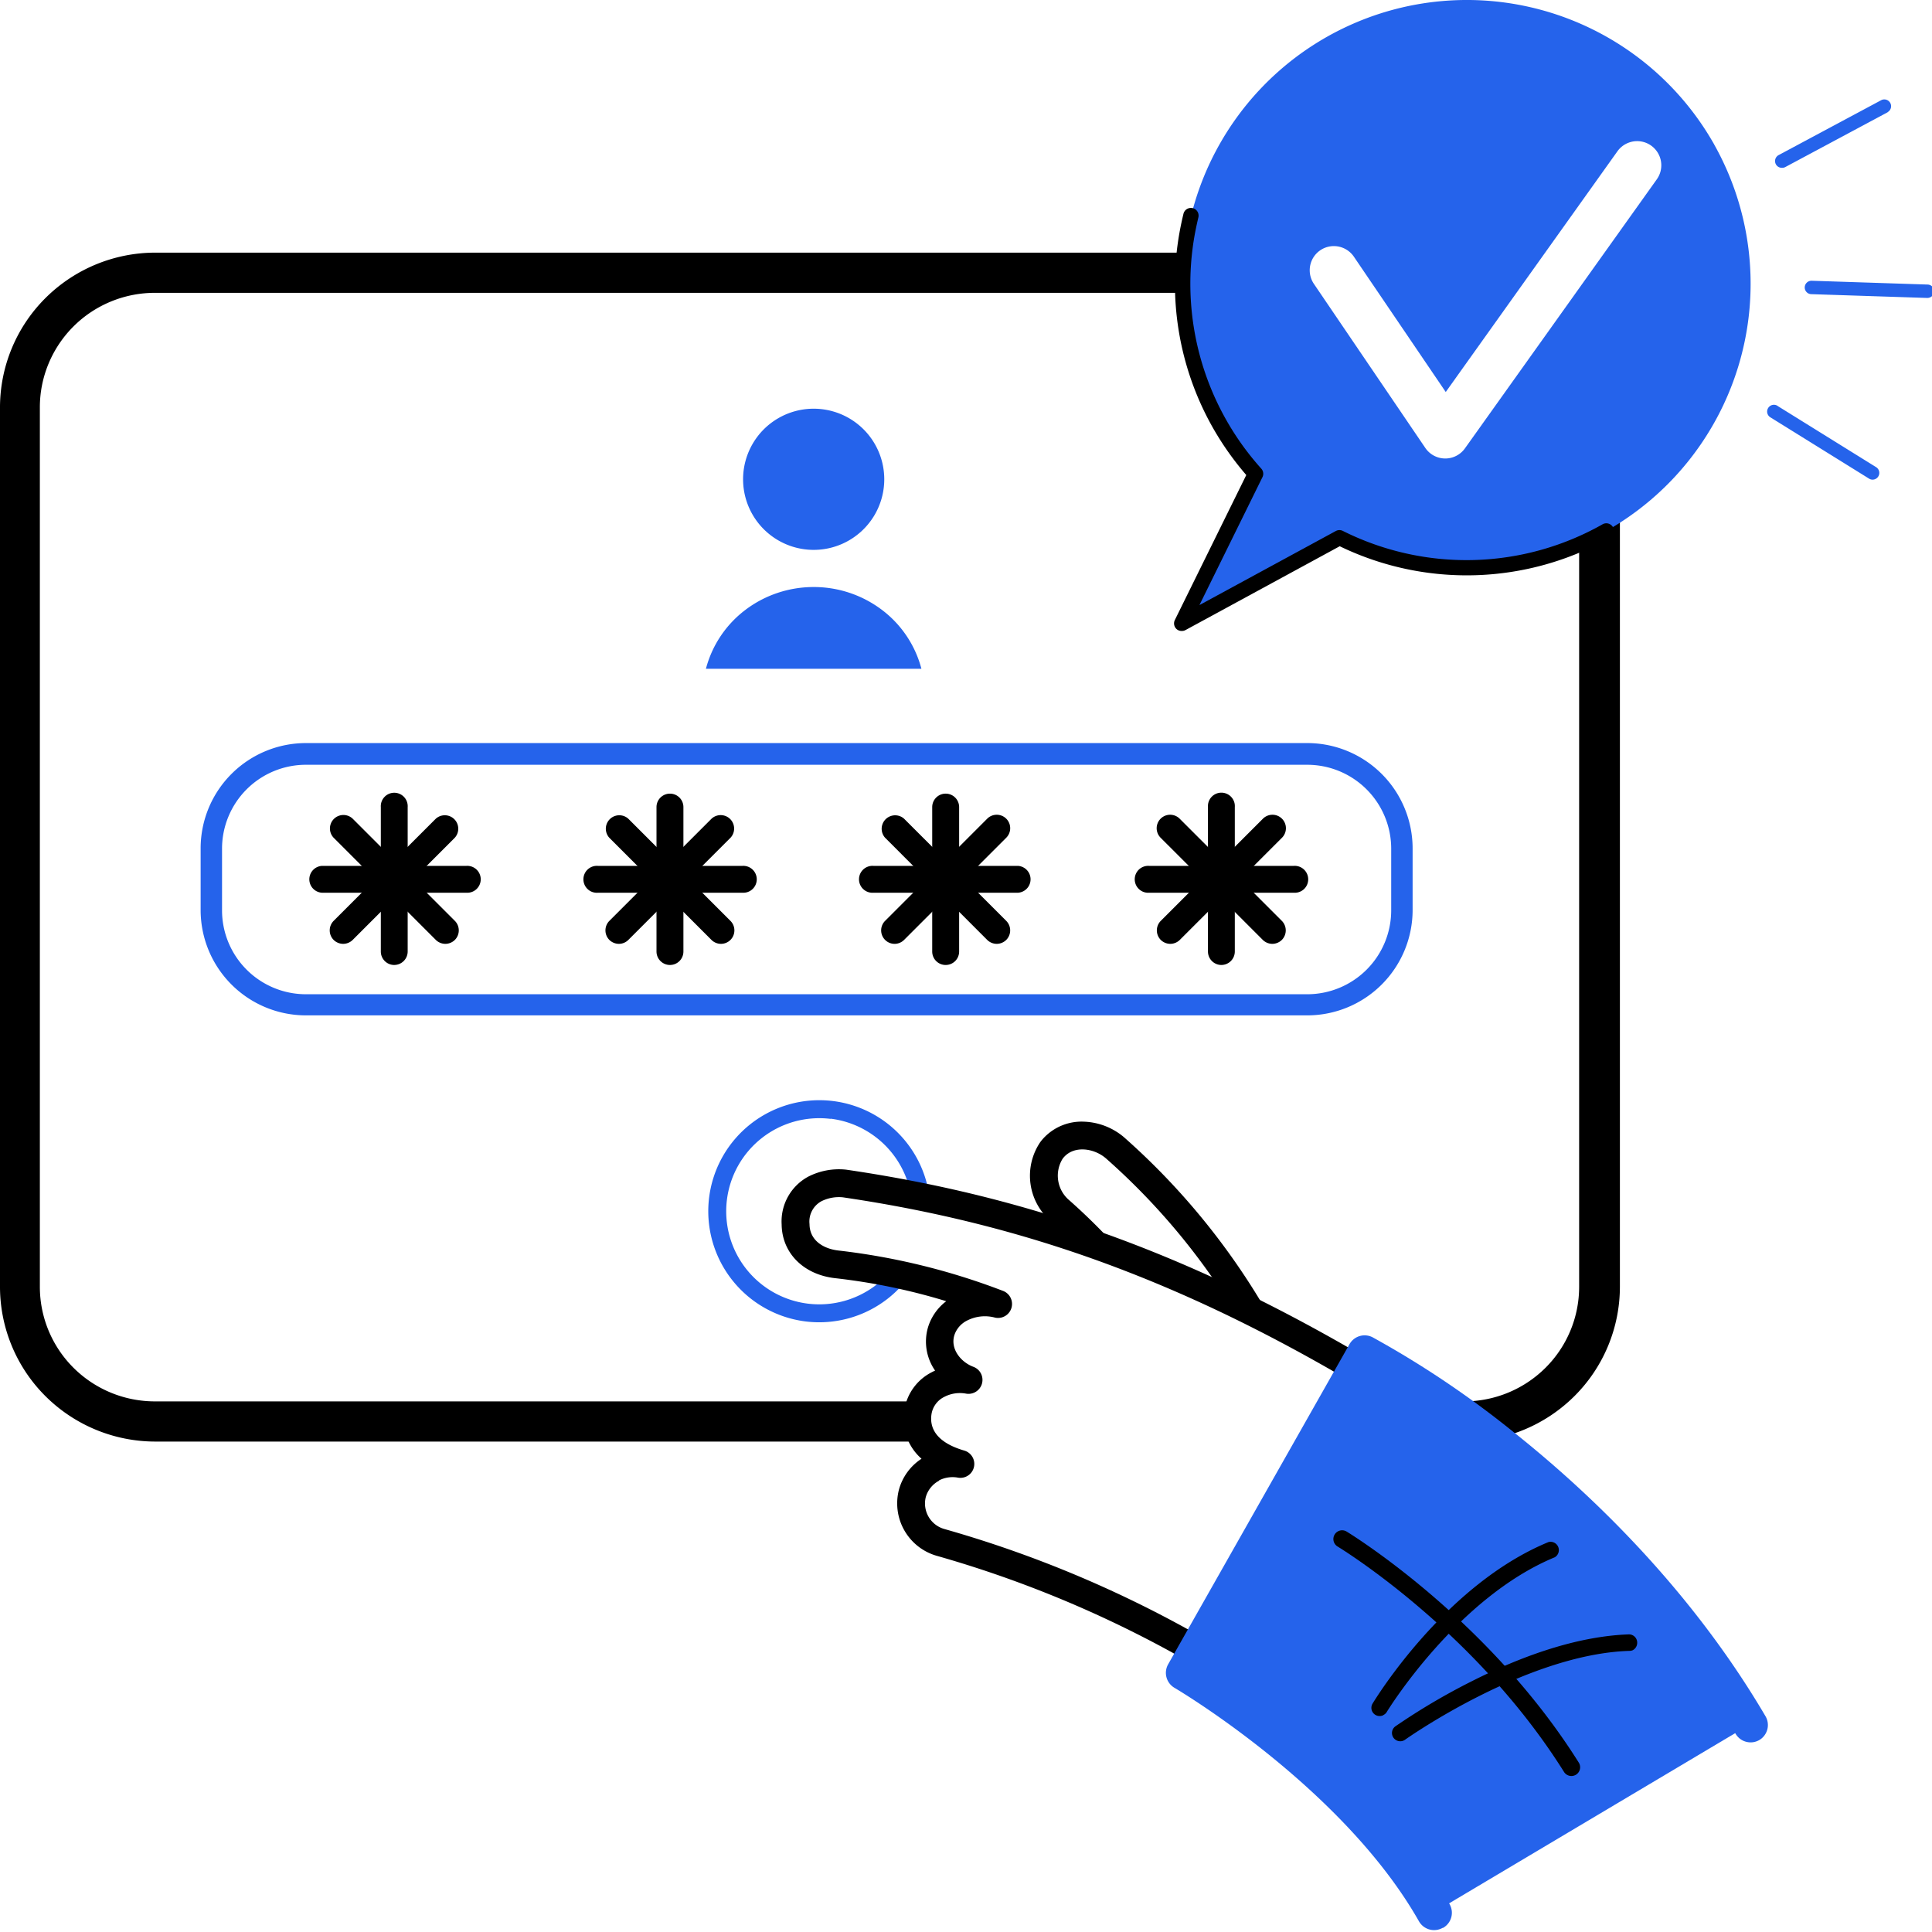 <svg xmlns="http://www.w3.org/2000/svg" width="192" height="192" fill="none" viewBox="0 0 192 192">
  <rect x="0" y="0" width="192" height="192" fill="#333333" stroke="none"/>
  <g clip-path="url(#pin-clockinga)">
    <path fill="#fff" d="M0 0h192v192H0z"/>
    <path fill="#000" d="M145.551 143.261H15.426a15.48 15.48 0 0 1-10.904-4.508A15.35 15.35 0 0 1 0 127.896V40.473a15.35 15.35 0 0 1 4.522-10.857 15.48 15.48 0 0 1 10.904-4.509H145.55a15.5 15.5 0 0 1 10.906 4.508 15.36 15.36 0 0 1 4.528 10.858v87.423a15.36 15.36 0 0 1-4.528 10.858 15.5 15.5 0 0 1-10.906 4.507M15.426 29.101a11.5 11.5 0 0 0-4.383.856 11.4 11.4 0 0 0-3.719 2.462 11.4 11.4 0 0 0-2.487 3.694 11.3 11.3 0 0 0-.876 4.36v87.423a11.36 11.36 0 0 0 3.349 8.039 11.46 11.46 0 0 0 8.075 3.333H145.51a11.46 11.46 0 0 0 8.074-3.333 11.35 11.35 0 0 0 3.349-8.039V40.473a11.36 11.36 0 0 0-3.349-8.04 11.46 11.46 0 0 0-8.074-3.332z"/>
    <path fill="#fff" d="M130.035 74.916H30.517a9.4 9.4 0 0 0-9.4 9.4v6.14a9.4 9.4 0 0 0 9.4 9.4h99.518a9.4 9.4 0 0 0 9.4-9.4v-6.14a9.4 9.4 0 0 0-9.4-9.4"/>
    <path fill="#2563EB" d="M129.917 100.906H30.406a10.467 10.467 0 0 1-10.467-10.46v-6.14a10.467 10.467 0 0 1 10.467-10.46h99.511a10.476 10.476 0 0 1 10.467 10.46v6.14a10.476 10.476 0 0 1-10.467 10.46M30.406 76.002a8.34 8.34 0 0 0-8.34 8.332v6.14a8.34 8.34 0 0 0 8.34 8.333h99.511a8.345 8.345 0 0 0 8.339-8.332v-6.14a8.345 8.345 0 0 0-8.339-8.332z"/>
    <path fill="#000" d="M46.356 88.719h-14.36a1.337 1.337 0 0 1 0-2.669h14.36a1.337 1.337 0 1 1 0 2.669"/>
    <path fill="#000" d="M39.176 95.899a1.337 1.337 0 0 1-1.33-1.338V80.209a1.337 1.337 0 1 1 2.668 0V94.56a1.34 1.34 0 0 1-1.338 1.337"/>
    <path fill="#000" d="M34.103 93.799a1.36 1.36 0 0 1-.946-.391 1.344 1.344 0 0 1 0-1.893l10.154-10.154a1.338 1.338 0 0 1 1.886 1.893L35.05 93.408c-.252.248-.592.389-.947.391"/>
    <path fill="#000" d="M44.257 93.799a1.36 1.36 0 0 1-.946-.392L33.157 83.254a1.339 1.339 0 0 1 1.893-1.893l10.154 10.154a1.345 1.345 0 0 1 0 1.892 1.36 1.36 0 0 1-.947.392M73.787 88.719h-14.36a1.339 1.339 0 1 1 0-2.669h14.36a1.337 1.337 0 1 1 0 2.669"/>
    <path fill="#000" d="M66.58 95.899a1.34 1.34 0 0 1-1.338-1.338V80.209a1.337 1.337 0 1 1 2.675 0V94.56a1.336 1.336 0 0 1-1.338 1.338"/>
    <path fill="#000" d="M61.505 93.799a1.36 1.36 0 0 1-.947-.391 1.345 1.345 0 0 1 0-1.893l10.154-10.154a1.337 1.337 0 0 1 1.886 1.893L62.444 93.408a1.33 1.33 0 0 1-.94.391"/>
    <path fill="#000" d="M71.651 93.799c-.354 0-.694-.141-.946-.391L60.551 83.254a1.338 1.338 0 0 1 1.886-1.893L72.59 91.515a1.337 1.337 0 0 1-.94 2.284M101.161 88.719h-14.36a1.338 1.338 0 1 1 0-2.669h14.36a1.337 1.337 0 0 1 0 2.669"/>
    <path fill="#000" d="M93.98 95.899a1.337 1.337 0 0 1-1.338-1.338V80.209a1.338 1.338 0 0 1 2.676 0V94.56a1.336 1.336 0 0 1-1.338 1.338"/>
    <path fill="#000" d="M88.9 93.799a1.338 1.338 0 0 1-.94-2.284L98.109 81.36A1.337 1.337 0 1 1 100 83.253L89.846 93.408c-.251.25-.591.391-.946.392"/>
    <path fill="#000" d="M99.054 93.799a1.36 1.36 0 0 1-.946-.391L87.96 83.254a1.338 1.338 0 0 1 1.885-1.893L100 91.515a1.343 1.343 0 0 1 0 1.893c-.252.248-.592.389-.946.391M128.577 88.719h-14.374a1.34 1.34 0 0 1-1.324-.8 1.35 1.35 0 0 1 0-1.069 1.34 1.34 0 0 1 1.324-.8h14.374a1.34 1.34 0 0 1 1.008 2.314 1.35 1.35 0 0 1-1.008.355"/>
    <path fill="#000" d="M121.383 95.899a1.34 1.34 0 0 1-1.338-1.338V80.209a1.34 1.34 0 0 1 .8-1.324 1.34 1.34 0 0 1 1.797.783c.061.173.085.357.072.54v14.353a1.34 1.34 0 0 1-1.331 1.337"/>
    <path fill="#000" d="M116.302 93.799a1.36 1.36 0 0 1-.947-.392 1.346 1.346 0 0 1 0-1.892l10.154-10.154a1.34 1.34 0 0 1 1.459-.29 1.34 1.34 0 0 1 .434 2.183l-10.154 10.153c-.252.25-.592.39-.946.392"/>
    <path fill="#000" d="M126.441 93.799a1.36 1.36 0 0 1-.946-.392l-10.154-10.153a1.338 1.338 0 1 1 1.893-1.893l10.154 10.154a1.346 1.346 0 0 1 0 1.892 1.36 1.36 0 0 1-.947.392"/>
    <path fill="#2563EB" d="M80.862 54.646a7.015 7.015 0 1 0 0-14.03 7.015 7.015 0 0 0 0 14.03M80.863 58.338c-2.458 0-4.845.8-6.784 2.27a10.76 10.76 0 0 0-3.925 5.853h21.415a10.75 10.75 0 0 0-3.923-5.852 11.23 11.23 0 0 0-6.783-2.271M80.086 131.327a11.04 11.04 0 0 1-9.146-14.405 11.038 11.038 0 0 1 20.336-1.525 11.04 11.04 0 0 1 1.103 6.312 11.05 11.05 0 0 1-12.293 9.618m2.458-20.134a9.25 9.25 0 1 0 8.058 10.299 9.26 9.26 0 0 0-8.056-10.318z"/>
    <path fill="#fff" d="M105.369 120.336a4.554 4.554 0 0 1-.881-6c1.504-2.039 4.525-1.828 6.32-.268a68.5 68.5 0 0 1 15.916 20.71 901 901 0 0 0-7.491 3.58 60.4 60.4 0 0 0-13.864-18.022"/>
    <path fill="#000" d="M127.758 135.707a1.4 1.4 0 0 1-.442.326c-2.563 1.207-5.076 2.413-7.482 3.567a1.38 1.38 0 0 1-1.838-.619 59 59 0 0 0-13.543-17.603 5.953 5.953 0 0 1-1.083-7.86q.149-.204.32-.391a5.159 5.159 0 0 1 4.051-1.656 6.5 6.5 0 0 1 3.969 1.553 69.8 69.8 0 0 1 16.23 21.128 1.38 1.38 0 0 1-.19 1.554zm-7.914.819a714 714 0 0 1 4.994-2.387 66.7 66.7 0 0 0-14.939-19.028c-1.167-1.003-3.111-1.29-4.156-.127q-.078.083-.144.176a3.195 3.195 0 0 0 .679 4.133 61.7 61.7 0 0 1 13.559 17.232z"/>
    <path fill="#fff" d="M90.675 148.385a4.173 4.173 0 0 1 4.788-2.935c-2.886-.847-4.636-2.659-4.203-5.208.406-2.388 2.907-3.552 5.057-3.139-1.977-.715-3.394-2.788-2.762-4.854.712-2.307 3.486-3.302 5.738-2.668a65.5 65.5 0 0 0-16.075-3.963c-2.322-.24-4.131-1.687-4.151-3.991-.033-3.136 2.534-4.256 4.86-4.051 20.838 3.06 38.141 10.061 57.968 22.747a637 637 0 0 0-17.481 26.991 113.5 113.5 0 0 0-30.991-14.077 4.03 4.03 0 0 1-2.749-4.852"/>
    <path fill="#000" d="M125.071 168.57a1.42 1.42 0 0 1-.894.148 1.4 1.4 0 0 1-.512-.198 112.5 112.5 0 0 0-30.609-13.916 5.42 5.42 0 0 1-3.724-6.548 5.34 5.34 0 0 1 2.248-3.088 5.25 5.25 0 0 1-1.693-4.923 5.08 5.08 0 0 1 2.669-3.653q.182-.098.373-.184a5.04 5.04 0 0 1-.697-4.328 5.16 5.16 0 0 1 1.805-2.569 61 61 0 0 0-10.99-2.281c-3.178-.337-5.338-2.493-5.368-5.357a5.05 5.05 0 0 1 2.643-4.739 6.7 6.7 0 0 1 3.727-.699l.078.01c20.591 3.023 38.09 9.883 58.513 22.914a1.39 1.39 0 0 1 .611 1.442 1.4 1.4 0 0 1-.217.506 634 634 0 0 0-17.433 26.94 1.36 1.36 0 0 1-.53.523m-31.75-21.418a2.67 2.67 0 0 0-1.317 1.624 2.635 2.635 0 0 0 1.828 3.17 114.6 114.6 0 0 1 30.132 13.485 645 645 0 0 1 15.972-24.673c-19.541-12.329-36.406-18.861-56.173-21.769a3.9 3.9 0 0 0-2.126.386 2.295 2.295 0 0 0-1.188 2.27c.013 1.715 1.51 2.486 2.904 2.634a66.8 66.8 0 0 1 16.376 4.028 1.39 1.39 0 0 1-.845 2.636 3.88 3.88 0 0 0-2.797.303 2.5 2.5 0 0 0-1.245 1.447c-.42 1.382.668 2.691 1.903 3.143a1.386 1.386 0 0 1 .251 2.464c-.29.186-.638.257-.977.2a3.36 3.36 0 0 0-2.19.327 2.32 2.32 0 0 0-1.252 1.675c-.193 1.174.201 2.756 3.232 3.649a1.383 1.383 0 0 1-.636 2.69 2.96 2.96 0 0 0-1.848.276z"/>
    <path fill="#2563EB" d="m142.498 190.052 31.414-18.688c-14.481-24.657-38.343-36.997-38.343-36.997l-18.027 31.807s17.07 9.969 24.956 23.878"/>
    <path fill="#000" d="M162.244 164.004a.83.83 0 0 0 .459-.761.82.82 0 0 0-.524-.766.8.8 0 0 0-.323-.054c-4.529.164-9.809 1.727-15.693 4.708a64.5 64.5 0 0 0-7.486 4.426.815.815 0 0 0-.322.853.824.824 0 0 0 .985.614.8.8 0 0 0 .292-.132c.118-.086 12.027-8.503 22.275-8.829a.9.9 0 0 0 .337-.059M137.48 170.436a.75.75 0 0 0 .339-.31c.071-.113 6.947-11.338 16.694-15.367a.827.827 0 0 0-.051-1.449.82.82 0 0 0-.575-.061c-10.258 4.224-17.183 15.565-17.479 16.045a.817.817 0 0 0 .555 1.233.82.82 0 0 0 .516-.077z"/>
    <path fill="#2563EB" d="m143.4 191.594-.035-.004a1.73 1.73 0 0 1-2.333-.622c-7.547-13.344-24.143-23.134-24.31-23.233a1.725 1.725 0 0 1-.632-2.342l18.019-31.807a1.727 1.727 0 0 1 2.299-.687 96 96 0 0 1 14.024 9.432c7.187 5.716 17.406 15.258 25.02 28.223a1.733 1.733 0 0 1-.604 2.364c-.196.115-.413.19-.638.222a1.75 1.75 0 0 1-1.283-.335 1.8 1.8 0 0 1-.448-.506c-7.33-12.472-17.16-21.672-24.119-27.203a102 102 0 0 0-12.075-8.313l-16.351 28.828c4.385 2.779 17.382 11.699 24.126 23.627a1.72 1.72 0 0 1-.66 2.356"/>
    <path fill="#000" d="M156.605 176.376a.866.866 0 0 1-1.177-.287c-8.869-14.137-22.365-22.315-22.498-22.396a.867.867 0 0 1-.295-1.193.866.866 0 0 1 1.193-.295c.133.087 13.983 8.481 23.074 22.967a.87.87 0 0 1-.274 1.192z"/>
    <path fill="#2563EB" d="m187.594 11.156-10.17 5.444a.64.64 0 0 1-.34.077.672.672 0 0 1-.295-1.28l10.171-5.445a.674.674 0 0 1 .641 1.185zM179.352 28.541a.675.675 0 0 1 .695-.64l11.528.378a.67.67 0 0 1 .641.691.68.68 0 0 1-.695.64l-11.529-.377a.667.667 0 0 1-.64-.692M176.648 40.338l9.796 6.085a.673.673 0 0 1-.378 1.245.66.66 0 0 1-.32-.102l-9.796-6.085a.67.67 0 0 1-.232-.934.67.67 0 0 1 .94-.209zM170.357 14.361A28.23 28.23 0 0 0 151.858.664a28.222 28.222 0 0 0-27.078 46.423l-7.321 14.859 15.663-8.51a28.23 28.23 0 0 0 40.633-21.732 28.23 28.23 0 0 0-3.398-17.336z"/>
    <path fill="#000" d="M117.459 62.705a.75.75 0 0 0 .362-.093l15.32-8.327a28.97 28.97 0 0 0 26.826-.832.77.77 0 0 0 .396-.458q.047-.151.031-.308a.77.77 0 0 0-.576-.66.76.76 0 0 0-.597.1 27.46 27.46 0 0 1-25.76.64.75.75 0 0 0-.701 0l-13.562 7.366 6.264-12.714a.76.76 0 0 0-.116-.845 27.49 27.49 0 0 1-6.574-23.48c.096-.5.205-.999.32-1.486a.762.762 0 0 0-1.48-.365 32 32 0 0 0-.339 1.566 29 29 0 0 0 3.202 19.596 29.4 29.4 0 0 0 3.379 4.803l-7.1 14.411a.76.76 0 0 0 .157.884.75.75 0 0 0 .548.202"/>
    <path fill="#fff" d="M143.628 45.565h-.029a2.4 2.4 0 0 1-1.956-1.054l-11.071-16.303a2.41 2.41 0 0 1-.02-2.669 2.4 2.4 0 0 1 1.52-1.033 2.41 2.41 0 0 1 2.474 1.002l9.13 13.45 17.043-23.896a2.41 2.41 0 0 1 2.508-.977 2.4 2.4 0 0 1 1.51 1.077 2.4 2.4 0 0 1 .293 1.832c-.076.31-.212.601-.401.858l-19.044 26.704a2.4 2.4 0 0 1-1.957 1.009"/>
  </g>
  <defs>
    <clipPath id="pin-clockinga">
      <path fill="#fff" d="M0 0h192v192H0z"/>
    </clipPath>
  </defs>
</svg>

